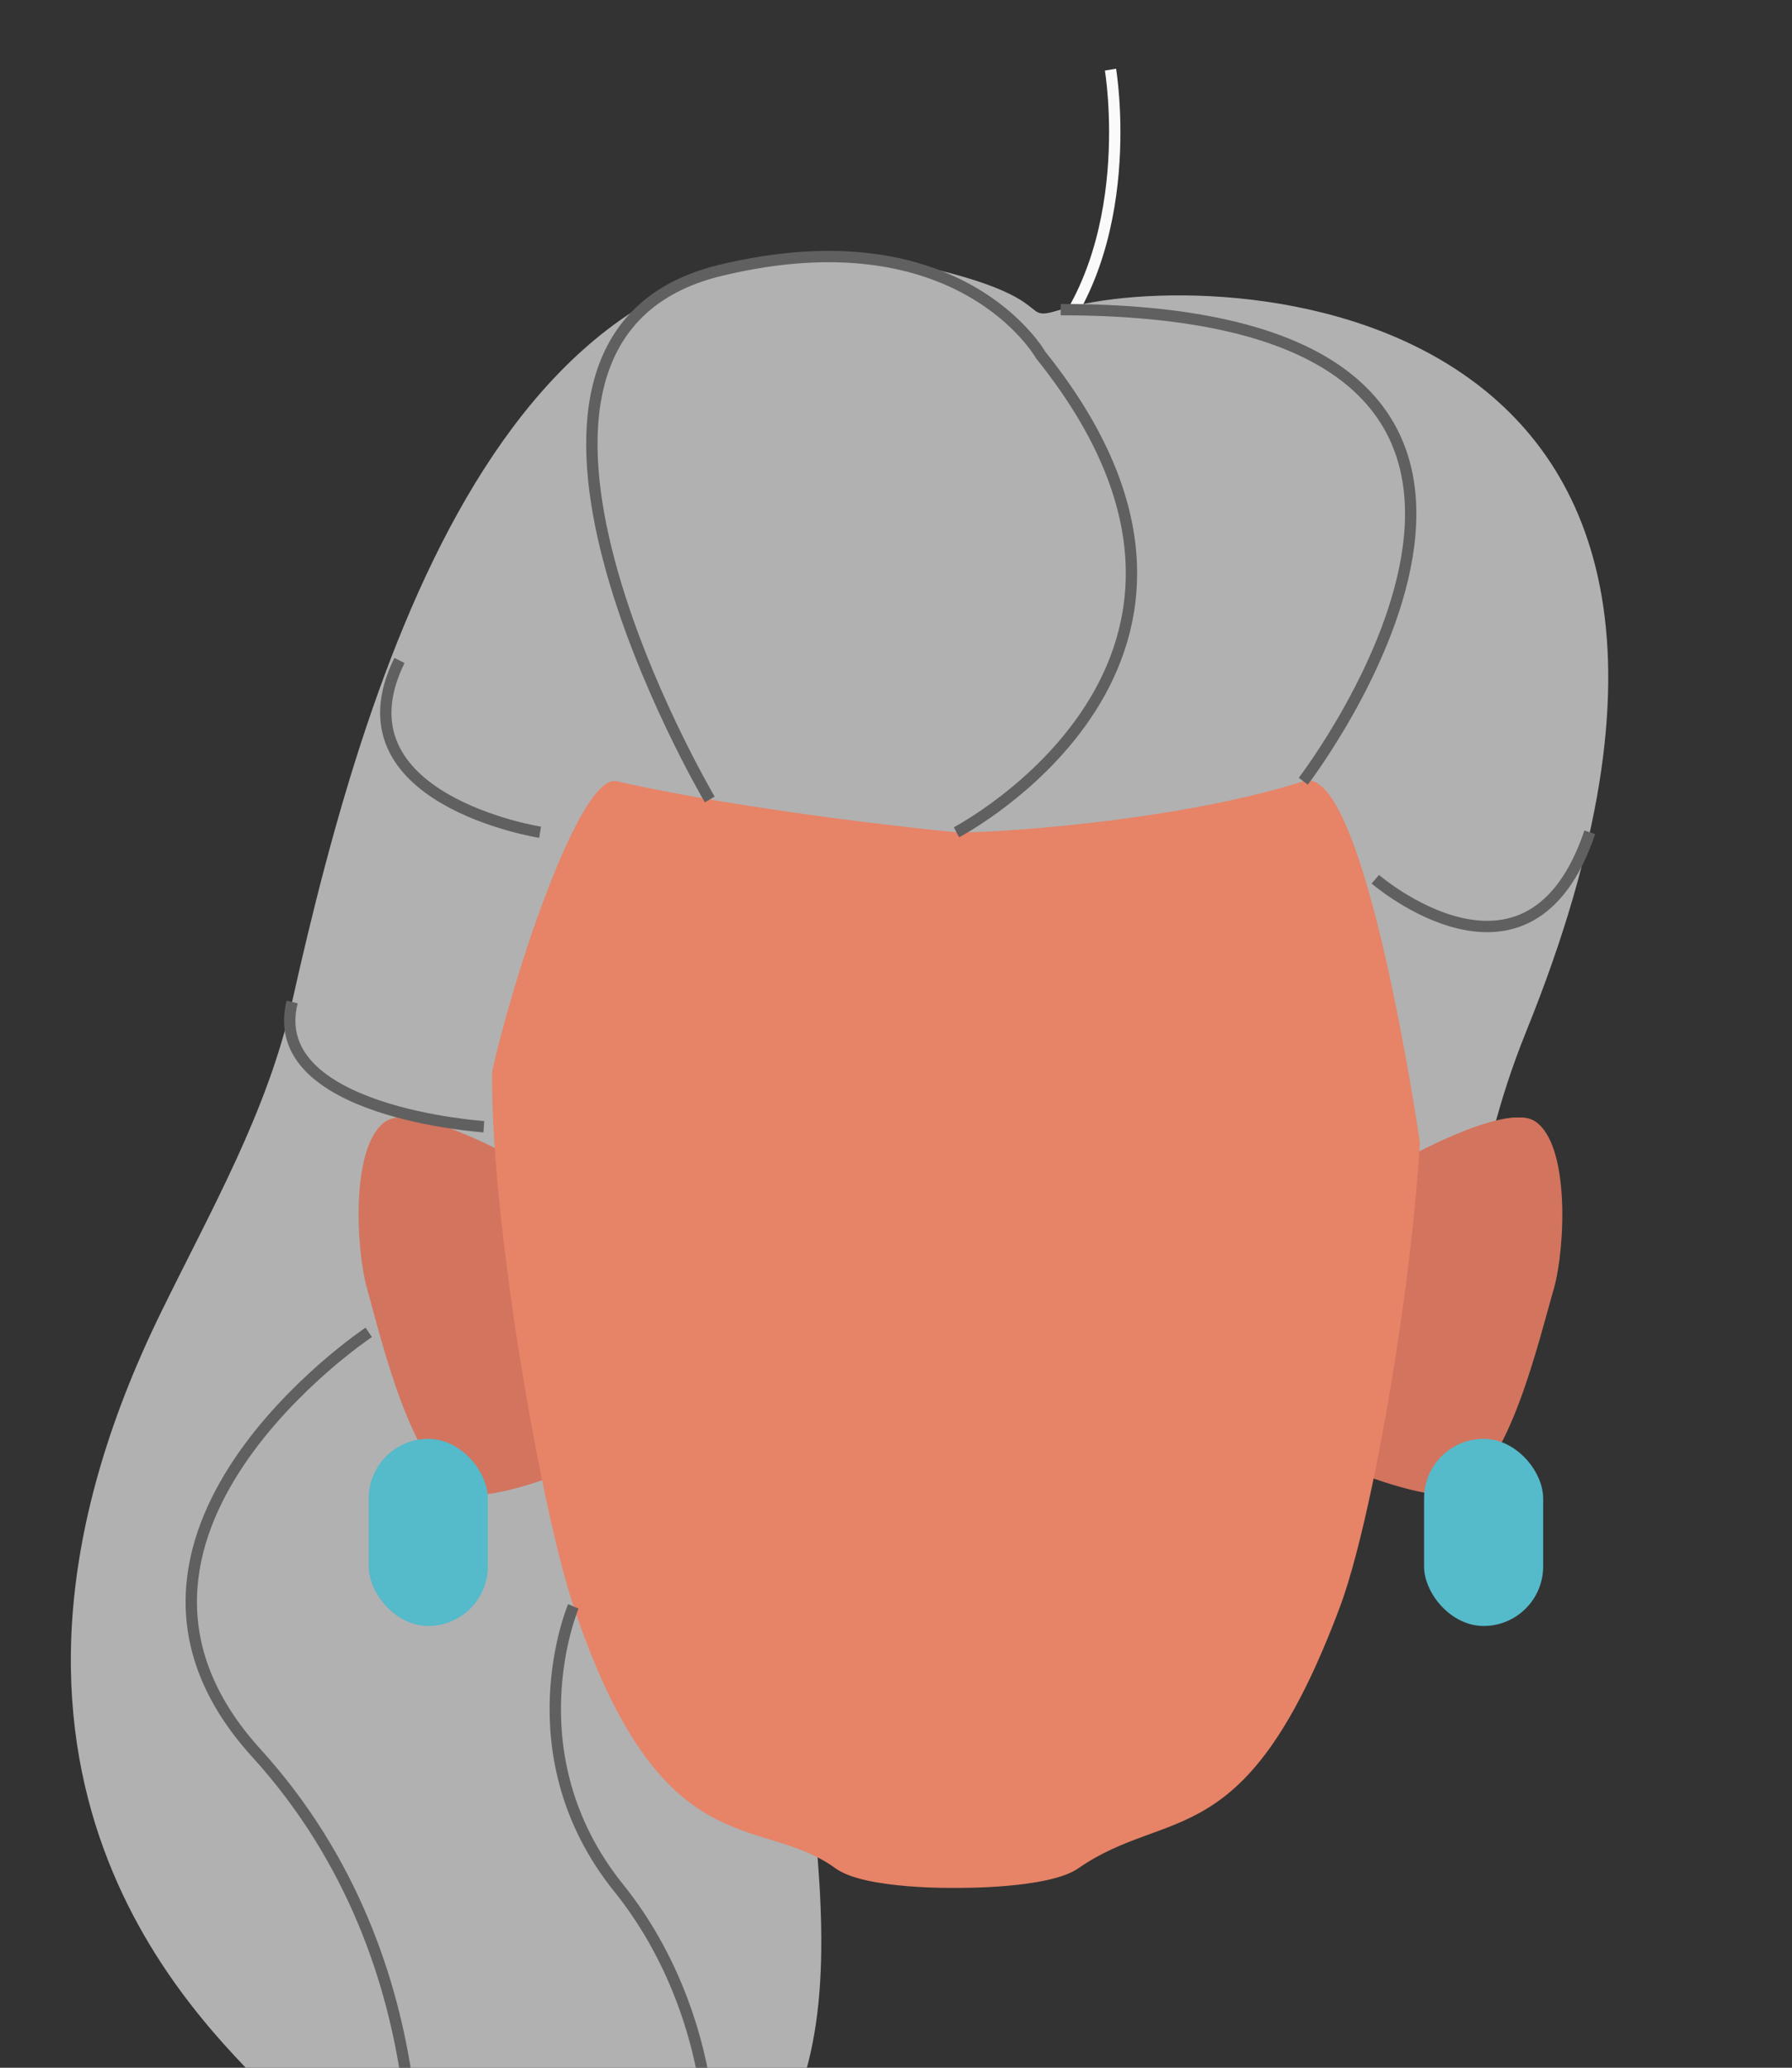 <svg xmlns="http://www.w3.org/2000/svg" xmlns:xlink="http://www.w3.org/1999/xlink" viewBox="0 0 158 182.31"><rect x="0" y="0" width="158" height="182.31" fill="#333333" stroke="none"/><defs><style>.cls-1,.cls-11,.cls-2{fill:none;}.cls-2{stroke:#fafafa;}.cls-11,.cls-2{stroke-miterlimit:10;}.cls-3{fill:#b1b1b1;}.cls-4{clip-path:url(#clip-path);}.cls-5{fill:#d3745e;}.cls-6{clip-path:url(#clip-path-2);}.cls-7{fill:#e78367;}.cls-8{clip-path:url(#clip-path-3);}.cls-9{fill:#55baca;}.cls-10{clip-path:url(#clip-path-4);}.cls-11{stroke:#606060;}</style><clipPath id="clip-path"><polygon class="cls-1" points="119.89 98.53 119.89 98.53 137.75 98.53 137.75 131.81 119.89 131.81 119.89 98.53"/></clipPath><clipPath id="clip-path-2"><polygon class="cls-1" points="49.48 98.53 49.48 98.53 31.61 98.53 31.61 131.81 49.48 131.81 49.48 98.53"/></clipPath><clipPath id="clip-path-3"><polygon class="cls-1" points="125.56 126.86 125.56 126.86 136.06 126.86 136.06 143.36 125.56 143.36 125.56 126.86"/></clipPath><clipPath id="clip-path-4"><polygon class="cls-1" points="43.01 126.86 43.01 126.86 32.51 126.86 32.51 143.36 43.01 143.36 43.01 126.86"/></clipPath></defs><g id="Calque_3" data-name="Calque 3"><path class="cls-2" d="M91.77,31.32c8.8-9.46,6.14-25.18,6.14-25.18"/><path class="cls-3" d="M130.09,104.4c-12.11,6.42-12.82-24.24-13.81-25.88-3-1.23-7,1.36-10.19.51-7.37-2-28.68,1.26-31.89,3.29-.84.53,13.1,16,12.31,16.57-7.33,5.55-17.11,29.25-16.7,40.1.84,22.52,9.18,46.09-9.25,57.67-21.39,13.42-30.18-5.25-36.89-12.28-6.1-6.39-29.54-27.78-9.43-68.76,4.4-9,9.33-17.58,11.52-27.32,6.87-30.67,19.7-73.08,55.87-64.75,12.15,2.8,8,4.95,11.89,3.75,13-4,67.67-2.2,41.08,63.55C131.8,97.79,131.55,101.15,130.09,104.4Z"/><g id="_Repetition_miroir_" data-name="&lt;Repetition miroir&gt;"><g class="cls-4"><path class="cls-5" d="M128.61,131.6c4.48-2.12,7-13.21,8.4-18,1-3.56,1.43-12.7-1.67-14.74-2.7-1.77-12.36,3.81-12.36,3.81l-1,13.23-2.14,14S126.6,132.55,128.61,131.6Z"/></g></g><g id="_Repetition_miroir_2" data-name="&lt;Repetition miroir&gt;"><g class="cls-6"><path class="cls-5" d="M40.76,131.6c-4.49-2.12-7.06-13.21-8.4-18-1-3.56-1.44-12.7,1.66-14.74,2.71-1.77,12.36,3.81,12.36,3.81l1,13.23,2.14,14S42.77,132.55,40.76,131.6Z"/></g></g><rect class="cls-1" x="84.33" y="54.68" width="41.71" height="112.28"/><path class="cls-7" d="M125,89.71c-1.22-6.89-5.85-19.47-10.84-24.37-5.82-5.72-17-9.4-26.31-10.39v-.27c-1.08,0-2.2,0-3.33,0-.55,0-1.11,0-1.64,0v.11c-10.63.75-22.34,4.7-28.3,10.55-5,4.9-9.61,17.48-10.83,24.37-1.81,10.23,3.52,42.06,6.82,51.92,7.77,23.22,16.38,18.21,23.1,23.1,2.59,1.89,10.7,1.72,10.7,1.72s8.07.11,10.7-1.72c8-5.57,14.8-.93,23.09-23.1C121.79,131.89,126.78,99.94,125,89.71Z"/><rect class="cls-1" x="42.66" y="54.68" width="41.71" height="112.28"/><g class="cls-8"><rect class="cls-9" x="125.56" y="126.86" width="10.5" height="16.5" rx="5.25"/></g><g class="cls-10"><rect class="cls-9" x="32.51" y="126.86" width="10.5" height="16.5" rx="5.25"/></g><path class="cls-3" d="M42.66,99.34C42.38,95.16,50.4,68,54.37,68.88c11.76,2.68,28.89,4.43,30,4.5,1.89.12,18.75-.76,30.58-4.5,5.42-1.71,10.26,32,10.26,32l6.54-2.3,1.66-49.43L39.08,50Z"/><path class="cls-11" d="M114.91,68.88S146.81,27.3,93.52,27.3"/><path class="cls-11" d="M62.58,70.49s-24-40.62.93-46.65c21.17-5.11,28.26,7.48,28.26,7.48,21.6,26.91-7.44,42.06-7.44,42.06"/><path class="cls-11" d="M47.62,73.38s-18.41-2.91-12.4-15.15"/><path class="cls-11" d="M42.66,99.34s-19.36-1.27-16.9-11"/><path class="cls-11" d="M121.26,77.52s13.57,11.72,18.91-4.14"/><path class="cls-11" d="M32.51,117.47S5.35,135.58,22.6,154.56s13.58,43.33,13.58,43.33"/><path class="cls-11" d="M50.55,141.63s-5.52,13,4,24.83,9.3,28.35,6,30.2"/></g></svg>